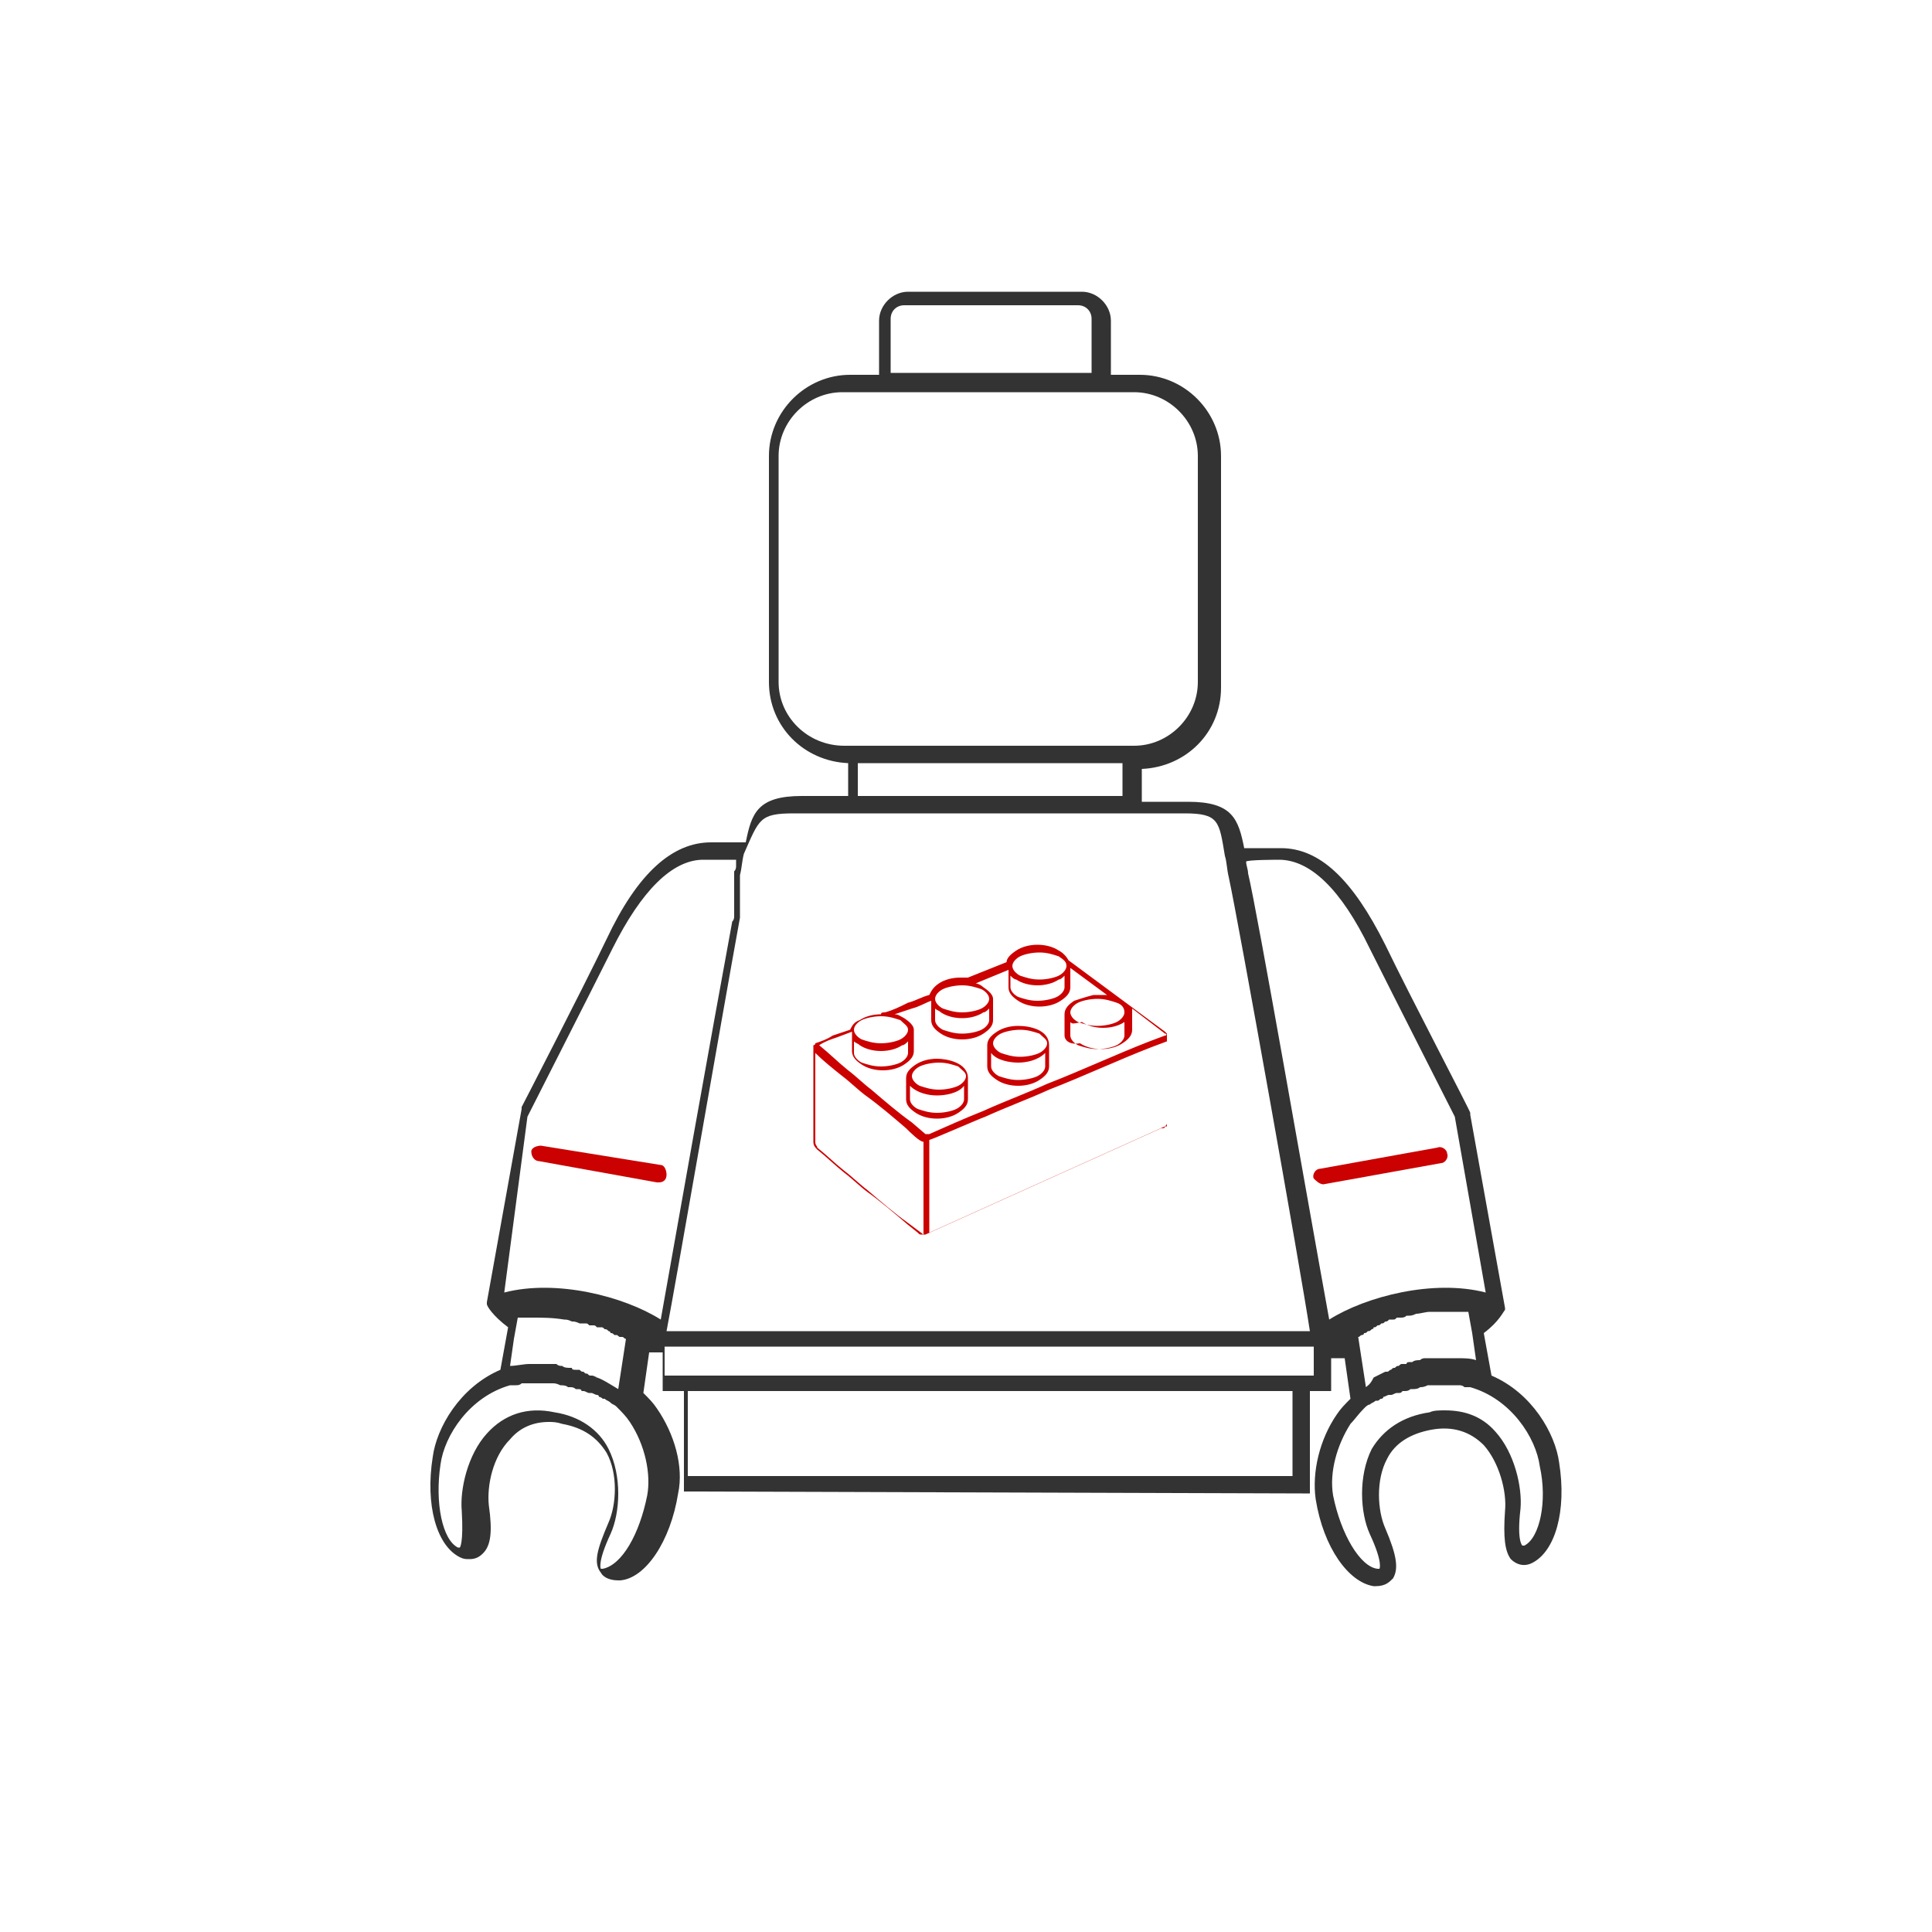 <?xml version="1.0" encoding="utf-8"?>
<!-- Generator: Adobe Illustrator 24.3.0, SVG Export Plug-In . SVG Version: 6.00 Build 0)  -->
<svg version="1.1" id="Ebene_1" xmlns="http://www.w3.org/2000/svg" xmlns:xlink="http://www.w3.org/1999/xlink" x="0px" y="0px"
	 viewBox="0 0 100 100" style="enable-background:new 0 0 100 100;" xml:space="preserve">
<style type="text/css">
	.st0{fill:#CB0000;}
	.st1{fill:#333333;}
</style>
<g>
	<path class="st0" d="M27.9,60.1l6.1,1.1c0,0,0.1,0,0.1,0c0.2,0,0.4-0.1,0.4-0.4c0-0.2-0.1-0.5-0.3-0.5L28,59.3
		c-0.2,0-0.5,0.1-0.5,0.3C27.5,59.9,27.7,60.1,27.9,60.1z"/>
	<path class="st0" d="M68.5,61.3C68.5,61.3,68.6,61.3,68.5,61.3l6.1-1.1c0.2,0,0.4-0.3,0.3-0.5c0-0.2-0.3-0.4-0.5-0.3l-6.1,1.1
		c-0.2,0-0.4,0.3-0.3,0.5C68.1,61.1,68.3,61.3,68.5,61.3z"/>
	<path class="st1" d="M67.4,77.3h0.4V72h1.1v-1.7c0.2,0,0.5,0,0.7,0l0.3,2.1c-0.3,0.3-0.5,0.5-0.7,0.8c-0.9,1.3-1.3,3-1.1,4.4
		c0.4,2.5,1.7,4.3,3,4.5l0.1,0c0.5,0,0.7-0.2,0.9-0.4c0.3-0.5,0.2-1.2-0.4-2.6c-0.4-0.9-0.5-2.5,0.1-3.6c0.4-0.8,1.2-1.3,2.3-1.5
		c1.1-0.2,2,0.1,2.7,0.8c0.8,0.9,1.2,2.4,1.1,3.4c-0.1,1.4,0,2.1,0.3,2.5c0.3,0.3,0.7,0.4,1.1,0.2l0,0c1.2-0.6,1.8-2.7,1.4-5.2
		c-0.2-1.5-1.4-3.6-3.5-4.5l-0.4-2.2c0.8-0.6,1-1.1,1.1-1.2l0-0.1l-1.8-10l0-0.1c0-0.1-3.1-6-4.4-8.7c-1.7-3.4-3.4-5-5.4-5h-1.9
		c-0.3-1.5-0.6-2.4-2.9-2.4h-2.4v-1.7c2.3-0.1,4.1-1.9,4.1-4.2V23.6c0-2.3-1.9-4.2-4.2-4.2h-1.5v-2.8c0-0.8-0.7-1.5-1.5-1.5h-9
		c-0.8,0-1.5,0.7-1.5,1.5v2.8h-1.5c-2.3,0-4.2,1.9-4.2,4.2v11.7c0,2.3,1.8,4.1,4.1,4.2v1.7h-2.4c-2.3,0-2.6,0.9-2.9,2.4h-1.8
		c-2,0-3.8,1.6-5.4,5c-1.3,2.7-4.4,8.7-4.4,8.7l0,0.1l-1.8,10l0,0.1c0,0.1,0.3,0.6,1.1,1.2l-0.4,2.2c-2.1,0.9-3.3,3-3.5,4.5
		c-0.4,2.5,0.2,4.6,1.4,5.2l0,0c0.2,0.1,0.3,0.1,0.5,0.1l0,0c0.3,0,0.5-0.1,0.7-0.3c0.4-0.4,0.5-1.1,0.3-2.5c-0.1-1,0.2-2.5,1.1-3.4
		c0.5-0.6,1.2-0.9,2-0.9c0.2,0,0.4,0,0.7,0.1c1.1,0.2,1.8,0.7,2.3,1.5c0.6,1.1,0.5,2.7,0.1,3.6c-0.6,1.4-0.8,2.1-0.4,2.6
		c0.1,0.2,0.4,0.4,0.9,0.4l0.1,0c1.3-0.1,2.6-2,3-4.5c0.3-1.4-0.2-3.1-1.1-4.4c-0.2-0.3-0.4-0.5-0.7-0.8l0.3-2.1c0.2,0,0.4,0,0.7,0
		V72h1.1v5.2h0.4 M66.2,44.5c1.6,0,3.2,1.5,4.7,4.6c1.3,2.6,4.1,8.1,4.4,8.7l1.6,9.1c-2.7-0.7-6.2,0.2-8.1,1.4
		c-1.2-6.6-3.7-21-4.2-23.1c0-0.2-0.1-0.4-0.1-0.6C64.5,44.5,66.2,44.5,66.2,44.5z M46.1,16.5c0-0.4,0.3-0.7,0.7-0.7h9
		c0.4,0,0.7,0.3,0.7,0.7v2.8H46.1V16.5z M40.3,35.3V23.6c0-1.8,1.5-3.3,3.3-3.3h1.5h12.1h1.5c1.8,0,3.3,1.5,3.3,3.3v11.7
		c0,1.8-1.5,3.3-3.3,3.3H43.7C41.8,38.6,40.3,37.1,40.3,35.3z M44.4,39.5h13.7v1.7H44.4V39.5z M41.1,42.1h2.4h15.4h2.4
		c1.8,0,1.8,0.4,2.1,2.2c0.1,0.3,0.1,0.7,0.2,1.1c0.5,2.3,3.7,20.2,4.2,23.5H34.5c0.5-2.6,2.8-15.9,3.8-21.4c0,0,0,0,0-0.1
		c0-0.1,0-0.2,0-0.3c0,0,0,0,0,0c0-0.1,0-0.2,0-0.2c0,0,0-0.1,0-0.1c0-0.1,0-0.1,0-0.2c0,0,0-0.1,0-0.1c0-0.1,0-0.1,0-0.2
		c0,0,0,0,0-0.1c0-0.1,0-0.1,0-0.2c0,0,0,0,0-0.1c0,0,0-0.1,0-0.1c0,0,0,0,0-0.1c0,0,0-0.1,0-0.1c0,0,0,0,0-0.1c0,0,0-0.1,0-0.1
		c0,0,0,0,0,0c0,0,0-0.1,0-0.1c0.1-0.4,0.1-0.7,0.2-1.1C39.3,42.4,39.3,42.1,41.1,42.1z M27.3,57.8c0.3-0.6,3.1-6.1,4.4-8.7
		c1.5-3,3.1-4.6,4.7-4.6h1.7c0,0,0,0,0,0c0,0.1,0,0.1,0,0.2c0,0,0,0.1,0,0.1c0,0.1,0,0.2-0.1,0.3c0,0,0,0.1,0,0.1c0,0,0,0.1,0,0.1
		c0,0,0,0,0,0.1c0,0,0,0.1,0,0.1c0,0,0,0,0,0.1c0,0,0,0.1,0,0.1c0,0,0,0.1,0,0.1c0,0,0,0.1,0,0.1c0,0,0,0,0,0.1c0,0.1,0,0.1,0,0.2
		c0,0,0,0,0,0.1c0,0.1,0,0.1,0,0.2c0,0,0,0.1,0,0.1c0,0.1,0,0.1,0,0.2c0,0,0,0,0,0.1c0,0.1,0,0.1,0,0.2c0,0,0,0.1,0,0.1
		c0,0.1,0,0.1,0,0.2c0,0,0,0,0,0c0,0.1,0,0.2-0.1,0.3c0,0,0,0,0,0c-1,5.4-3.1,17.2-3.7,20.6c-1.9-1.2-5.4-2.1-8.1-1.4L27.3,57.8z
		 M33.5,77.4c-0.4,2-1.3,3.6-2.3,3.8h0c-0.1,0-0.1,0-0.1,0l0,0c0,0-0.2-0.3,0.5-1.8c0.5-1.1,0.6-3-0.1-4.4C31,74,30,73.3,28.7,73.1
		c-1.4-0.3-2.6,0.1-3.5,1.1c-1,1.1-1.4,2.9-1.3,4c0.1,1.7-0.1,1.9-0.1,1.9c0,0,0,0-0.1,0c-0.8-0.4-1.2-2.3-0.9-4.3
		c0.2-1.5,1.5-3.5,3.6-4.1c0,0,0.1,0,0.1,0c0.1,0,0.1,0,0.2,0c0.1,0,0.2,0,0.3-0.1c0,0,0,0,0.1,0c0.1,0,0.2,0,0.3,0c0,0,0,0,0,0
		c0.2,0,0.5,0,0.7,0c0,0,0,0,0.1,0c0.1,0,0.2,0,0.3,0c0,0,0.1,0,0.1,0c0.1,0,0.2,0,0.4,0.1l0,0c0.1,0,0.3,0,0.4,0.1c0,0,0.1,0,0.1,0
		c0.1,0,0.2,0,0.3,0.1c0,0,0.1,0,0.1,0c0.1,0,0.2,0,0.2,0.1c0,0,0.1,0,0.1,0c0.1,0,0.2,0.1,0.3,0.1c0,0,0.1,0,0.1,0
		c0.1,0,0.2,0.1,0.3,0.1c0,0,0.1,0,0.1,0.1c0.1,0,0.2,0.1,0.2,0.1c0,0,0,0,0.1,0c0.1,0.1,0.2,0.1,0.3,0.2c0,0,0,0,0,0
		c0.1,0.1,0.2,0.1,0.3,0.2l0,0c0.3,0.3,0.5,0.5,0.7,0.8C33.4,74.8,33.7,76.3,33.5,77.4z M30.9,71.3C30.8,71.3,30.8,71.2,30.9,71.3
		c-0.2-0.1-0.2-0.1-0.3-0.1c-0.1,0-0.1,0-0.2-0.1c-0.1,0-0.1,0-0.2-0.1c-0.1,0-0.1,0-0.2-0.1c-0.1,0-0.1,0-0.2,0
		c-0.1,0-0.2,0-0.2-0.1c0,0-0.1,0-0.1,0c-0.1,0-0.3,0-0.4-0.1c-0.1,0-0.2,0-0.3-0.1c0,0-0.1,0-0.1,0c-0.1,0-0.2,0-0.2,0
		c0,0-0.1,0-0.1,0c-0.1,0-0.2,0-0.3,0c0,0,0,0-0.1,0c-0.1,0-0.1,0-0.2,0c0,0,0,0,0,0c0,0,0,0-0.1,0c-0.1,0-0.2,0-0.3,0c0,0,0,0,0,0
		c-0.3,0-0.7,0.1-1,0.1l0.2-1.4l0,0l0.2-1.1c0.1,0,0.1,0,0.2,0c0.1,0,0.1,0,0.2,0c0,0,0.1,0,0.1,0c0.1,0,0.2,0,0.2,0c0,0,0,0,0,0
		c0.6,0,1.1,0,1.7,0.1c0.1,0,0.2,0,0.4,0.1c0.1,0,0.2,0,0.4,0.1c0,0,0.1,0,0.1,0c0.1,0,0.1,0,0.2,0c0.1,0,0.1,0,0.2,0.1
		c0.1,0,0.1,0,0.2,0c0.1,0,0.1,0,0.2,0.1c0.1,0,0.1,0,0.2,0c0.1,0,0.1,0,0.2,0.1c0.1,0,0.1,0,0.2,0.1c0,0,0.1,0,0.1,0.1
		c0.1,0,0.1,0,0.2,0.1c0,0,0.1,0,0.1,0c0.1,0,0.1,0.1,0.2,0.1c0,0,0.1,0,0.1,0c0.1,0,0.1,0.1,0.2,0.1l-0.4,2.6c0,0,0,0,0,0
		C31.5,71.6,31.2,71.4,30.9,71.3z M36,77.3h13.6 M50.5,77.3H52 M52.9,77.3h13.6 M66.9,76.4H52h-1.5H35.6V72h31.3V76.4z M68,71.2
		h-0.3h-33h-0.3v-0.9v-0.6H68V71.2z M70.7,71.8l-0.4-2.6c0.1,0,0.1-0.1,0.2-0.1c0,0,0.1,0,0.1-0.1c0.1,0,0.1,0,0.2-0.1
		c0.1,0,0.1,0,0.2-0.1c0,0,0.1,0,0.1-0.1c0.1,0,0.1,0,0.2-0.1c0.1,0,0.1,0,0.2-0.1c0.1,0,0.1,0,0.2-0.1c0.1,0,0.1,0,0.2-0.1
		c0.1,0,0.1,0,0.2,0c0.1,0,0.1,0,0.2-0.1c0.1,0,0.1,0,0.2,0c0.1,0,0.2,0,0.3-0.1c0,0,0.1,0,0.1,0c0.1,0,0.2,0,0.4-0.1
		c0.2,0,0.5-0.1,0.7-0.1c0,0,0.1,0,0.1,0c0.1,0,0.2,0,0.2,0c0.1,0,0.1,0,0.2,0c0,0,0.1,0,0.1,0c0.1,0,0.2,0,0.3,0c0,0,0.1,0,0.1,0
		c0.1,0,0.2,0,0.3,0c0,0,0.1,0,0.1,0c0.1,0,0.1,0,0.2,0c0,0,0.1,0,0.1,0c0,0,0.1,0,0.1,0c0.1,0,0.1,0,0.2,0l0.2,1.1l0,0l0.2,1.4
		c-0.3-0.1-0.6-0.1-1-0.1c0,0,0,0,0,0c-0.1,0-0.2,0-0.3,0c0,0,0,0-0.1,0c0,0,0,0-0.1,0c-0.1,0-0.1,0-0.2,0c0,0,0,0-0.1,0
		c-0.1,0-0.2,0-0.3,0c0,0-0.1,0-0.1,0c-0.1,0-0.2,0-0.3,0c0,0-0.1,0-0.1,0c-0.1,0-0.2,0-0.3,0.1c-0.1,0-0.3,0-0.4,0.1
		c0,0-0.1,0-0.1,0c-0.1,0-0.2,0-0.2,0.1c-0.1,0-0.1,0-0.2,0c-0.1,0-0.1,0-0.2,0.1c-0.1,0-0.1,0-0.2,0.1c-0.1,0-0.1,0-0.2,0.1
		c-0.1,0-0.1,0.1-0.2,0.1c0,0-0.1,0-0.1,0c-0.2,0.1-0.4,0.2-0.6,0.3c0,0,0,0,0,0C70.9,71.7,70.8,71.7,70.7,71.8
		C70.7,71.8,70.7,71.8,70.7,71.8z M78.9,80c-0.1,0-0.1,0-0.1,0c0,0,0,0,0,0c0,0-0.3-0.2-0.1-1.9c0.1-1.1-0.3-2.9-1.3-4
		c-0.7-0.8-1.6-1.1-2.6-1.1c-0.3,0-0.6,0-0.8,0.1C72.6,73.3,71.6,74,71,75c-0.7,1.4-0.6,3.3-0.1,4.4c0.7,1.5,0.5,1.8,0.5,1.8
		c0,0,0,0-0.1,0h0c-0.9-0.1-1.9-1.8-2.3-3.8c-0.2-1.2,0.2-2.6,0.9-3.7c0.2-0.2,0.4-0.5,0.7-0.8l0,0c0,0,0,0,0,0
		c0.1-0.1,0.2-0.2,0.3-0.2c0,0,0,0,0,0c0.1-0.1,0.2-0.1,0.3-0.2c0,0,0.1,0,0.1,0c0.1,0,0.1-0.1,0.2-0.1c0,0,0.1,0,0.1-0.1
		c0.1,0,0.2-0.1,0.3-0.1c0,0,0.1,0,0.1,0c0.1,0,0.2-0.1,0.3-0.1c0,0,0.1,0,0.1,0c0.1,0,0.1,0,0.2-0.1c0,0,0.1,0,0.1,0
		c0.1,0,0.2,0,0.3-0.1c0,0,0.1,0,0.1,0c0.1,0,0.3,0,0.4-0.1l0,0c0.1,0,0.2,0,0.4-0.1c0,0,0.1,0,0.1,0c0.1,0,0.2,0,0.3,0
		c0,0,0.1,0,0.1,0c0.2,0,0.5,0,0.7,0c0,0,0,0,0,0c0.1,0,0.2,0,0.3,0c0,0,0.1,0,0.1,0c0.1,0,0.2,0,0.3,0.1c0.1,0,0.1,0,0.2,0
		c0,0,0.1,0,0.1,0c2.1,0.6,3.4,2.6,3.6,4.1C80.1,77.7,79.7,79.6,78.9,80z"/>
	<g>
		<path class="st0" d="M45.8,52.4c0.4-0.1,0.8-0.3,1.2-0.5c0.4-0.1,0.7-0.3,1.1-0.4c0.1-0.2,0.2-0.4,0.5-0.6
			c0.3-0.2,0.7-0.3,1.1-0.3c0.1,0,0.3,0,0.4,0l2-0.8c0-0.2,0.2-0.4,0.5-0.6c0.3-0.2,0.7-0.3,1.1-0.3s0.8,0.1,1.1,0.3
			c0.2,0.1,0.4,0.3,0.5,0.5l5,3.7c0,0,0.1,0.1,0.1,0.1c0,0,0,0.1,0,0.1l0,4.5c0,0.1,0,0.1-0.1,0.2c0,0.1-0.1,0.1-0.2,0.1l-12.2,5.5
			c-0.1,0-0.1,0-0.2,0c-0.1,0-0.1,0-0.2-0.1L47,63.4c-0.7-0.6-1.4-1.2-2.1-1.7c-0.4-0.3-0.8-0.7-1.2-1c-0.5-0.4-0.9-0.8-1.4-1.2
			c0,0,0,0,0,0c-0.1-0.1-0.2-0.2-0.2-0.4l0-4.9c0,0,0,0,0,0c0,0,0-0.1,0-0.1c0,0,0.1,0,0.1-0.1c0.3-0.1,0.6-0.2,0.9-0.4l0.9-0.3
			c0.1-0.2,0.2-0.4,0.5-0.5c0.3-0.2,0.7-0.3,1.1-0.3C45.6,52.4,45.7,52.4,45.8,52.4L45.8,52.4z M55.1,53.6l0-1.1l0,0l0,0l0,0
			c0,0,0,0,0,0l0,0l0,0l0,0l0,0c0,0,0,0,0,0c0-0.3,0.2-0.5,0.5-0.7c0.3-0.1,0.6-0.2,1-0.3c0.2,0,0.5,0,0.7,0l-1.9-1.4l0,1h0
			c0,0.3-0.2,0.5-0.5,0.7c-0.3,0.2-0.7,0.3-1.1,0.3c-0.4,0-0.8-0.1-1.1-0.3c-0.3-0.2-0.5-0.4-0.5-0.7h0l0-0.9l-1.7,0.7
			c0.1,0,0.3,0.1,0.4,0.2c0.3,0.2,0.5,0.4,0.5,0.6h0l0,1.1h0c0,0.3-0.2,0.5-0.5,0.7c-0.3,0.2-0.7,0.3-1.1,0.3s-0.8-0.1-1.1-0.3
			c-0.3-0.2-0.5-0.4-0.5-0.7h0l0-1c-0.3,0.1-0.6,0.3-1,0.4c-0.3,0.1-0.6,0.2-0.9,0.3c0.2,0,0.3,0.1,0.5,0.2c0.3,0.2,0.5,0.4,0.5,0.6
			h0l0,1.1h0c0,0.3-0.2,0.5-0.5,0.7c-0.3,0.2-0.7,0.3-1.1,0.3s-0.8-0.1-1.1-0.3c-0.3-0.2-0.5-0.4-0.5-0.7h0l0-1l-0.8,0.3
			c-0.3,0.1-0.6,0.2-0.9,0.4c0,0,0,0,0,0c0.5,0.4,1,0.9,1.5,1.3c0.4,0.3,0.8,0.7,1.2,1c0.7,0.6,1.4,1.2,2.1,1.7l0.7,0.6
			c0,0,0.1,0,0.1,0c0,0,0.1,0,0.1,0c0.9-0.4,1.8-0.8,2.8-1.2c1.1-0.5,2.2-0.9,3.3-1.4c1.8-0.7,3.5-1.5,5.3-2.2l0.8-0.3
			c0.1,0,0.1-0.1,0-0.1l-1.7-1.3l0,0l0,0c0,0,0,0,0,0l0,0c0,0,0,0,0,0l0,0c0,0,0,0,0,0l0,0c0,0,0,0,0,0l0,0c0,0,0,0,0,0l0,0
			c0,0,0,0,0,0l0,0l0,0c0,0,0,0,0,0v0l0,0h0l0,1.1h0c0,0.3-0.2,0.5-0.5,0.7c-0.3,0.2-0.7,0.3-1.1,0.3s-0.8-0.1-1.1-0.3
			C55.3,54.1,55.1,53.8,55.1,53.6L55.1,53.6L55.1,53.6z M55.4,52.9l0,0.7h0c0,0.2,0.2,0.4,0.4,0.5c0.3,0.1,0.6,0.2,1,0.2
			s0.8-0.1,1-0.2c0.2-0.1,0.4-0.3,0.4-0.5h0l0-0.7l0,0c0,0,0,0,0,0l0,0c0,0,0,0,0,0l0,0c0,0,0,0,0,0l0,0c0,0,0,0,0,0l0,0
			c0,0,0,0,0,0l0,0c0,0,0,0,0,0l0,0c0,0,0,0,0,0l0,0c0,0,0,0,0,0l0,0c0,0,0,0,0,0l0,0c0,0,0,0,0,0l0,0c0,0,0,0,0,0l0,0c0,0,0,0,0,0
			l0,0c0,0,0,0,0,0l0,0c0,0,0,0,0,0l0,0c0,0,0,0,0,0l0,0c0,0,0,0,0,0l0,0c0,0,0,0,0,0l0,0c0,0,0,0,0,0l0,0l0,0c0,0,0,0,0,0l0,0
			c0,0,0,0,0,0l0,0c0,0,0,0,0,0l0,0l0,0l0,0c0,0,0,0,0,0l0,0c0,0,0,0,0,0l0,0c0,0,0,0,0,0c-0.3,0.2-0.7,0.3-1.1,0.3
			s-0.8-0.1-1.1-0.3c0,0,0,0,0,0l0,0c0,0,0,0,0,0l0,0c0,0,0,0,0,0l0,0c0,0,0,0,0,0l0,0c0,0,0,0,0,0l0,0c0,0,0,0,0,0l0,0c0,0,0,0,0,0
			l0,0c0,0,0,0,0,0l0,0c0,0,0,0,0,0l0,0c0,0,0,0,0,0l0,0c0,0,0,0,0,0l0,0c0,0,0,0,0,0l0,0C55.5,53,55.5,53,55.4,52.9L55.4,52.9
			C55.4,53,55.4,53,55.4,52.9L55.4,52.9C55.4,53,55.4,53,55.4,52.9L55.4,52.9C55.4,53,55.4,53,55.4,52.9L55.4,52.9
			C55.4,53,55.4,52.9,55.4,52.9L55.4,52.9C55.4,52.9,55.4,52.9,55.4,52.9L55.4,52.9C55.4,52.9,55.4,52.9,55.4,52.9L55.4,52.9
			C55.4,52.9,55.4,52.9,55.4,52.9C55.4,52.9,55.4,52.9,55.4,52.9L55.4,52.9C55.4,52.9,55.4,52.9,55.4,52.9L55.4,52.9L55.4,52.9z
			 M57.8,51.9c-0.3-0.1-0.6-0.2-1-0.2c-0.4,0-0.8,0.1-1,0.2c-0.2,0.1-0.4,0.3-0.4,0.5s0.2,0.4,0.4,0.5c0.3,0.1,0.6,0.2,1,0.2
			c0.4,0,0.8-0.1,1-0.2c0.2-0.1,0.4-0.3,0.4-0.5S58.1,52,57.8,51.9z M52.3,50.5l0,0.6h0c0,0.2,0.2,0.4,0.4,0.5
			c0.3,0.1,0.6,0.2,1,0.2c0.4,0,0.8-0.1,1-0.2c0.2-0.1,0.4-0.3,0.4-0.5h0l0-0.6c-0.1,0.1-0.2,0.2-0.3,0.2c-0.3,0.2-0.7,0.3-1.1,0.3
			c-0.4,0-0.8-0.1-1.1-0.3C52.5,50.7,52.4,50.6,52.3,50.5z M54.8,49.5c-0.3-0.1-0.6-0.2-1-0.2c-0.4,0-0.8,0.1-1,0.2
			c-0.2,0.1-0.4,0.3-0.4,0.5s0.2,0.4,0.4,0.5c0.3,0.1,0.6,0.2,1,0.2c0.4,0,0.8-0.1,1-0.2c0.2-0.1,0.4-0.3,0.4-0.5
			S55.1,49.7,54.8,49.5z M51.1,55.2l0-1.1l0,0l0,0l0,0c0,0,0,0,0,0l0,0l0,0l0,0l0,0c0,0,0,0,0,0c0-0.3,0.2-0.5,0.5-0.7
			c0.3-0.2,0.7-0.3,1.1-0.3c0.6,0,1.6,0.2,1.6,1l0,0h0l0,1.1h0c0,0.3-0.2,0.5-0.5,0.7c-0.3,0.2-0.7,0.3-1.1,0.3s-0.8-0.1-1.1-0.3
			C51.3,55.7,51.1,55.5,51.1,55.2C51.1,55.2,51.1,55.2,51.1,55.2z M51.3,54.5l0,0.7h0c0,0.2,0.2,0.4,0.4,0.5c0.3,0.1,0.6,0.2,1,0.2
			c0.4,0,0.8-0.1,1-0.2c0.2-0.1,0.4-0.3,0.4-0.5h0l0-0.7l0,0c-0.4,0.4-1,0.5-1.4,0.5C52.3,55,51.6,54.9,51.3,54.5L51.3,54.5
			C51.3,54.5,51.3,54.5,51.3,54.5C51.3,54.5,51.3,54.5,51.3,54.5z M53.8,53.5c-0.3-0.1-0.6-0.2-1-0.2c-0.4,0-0.8,0.1-1,0.2
			c-0.2,0.1-0.4,0.3-0.4,0.5s0.2,0.4,0.4,0.5c0.3,0.1,0.6,0.2,1,0.2c0.4,0,0.8-0.1,1-0.2c0.2-0.1,0.4-0.3,0.4-0.5S54,53.7,53.8,53.5
			z M51.2,52.2c-0.1,0.1-0.2,0.2-0.3,0.2c-0.3,0.2-0.7,0.3-1.1,0.3s-0.8-0.1-1.1-0.3c-0.1-0.1-0.2-0.1-0.3-0.2l0,0.6h0
			c0,0.2,0.2,0.4,0.4,0.5c0.3,0.1,0.6,0.2,1,0.2c0.4,0,0.8-0.1,1-0.2c0.2-0.1,0.4-0.3,0.4-0.5h0C51.2,52.7,51.2,52.2,51.2,52.2z
			 M50.8,51.2c-0.3-0.1-0.6-0.2-1-0.2c-0.4,0-0.8,0.1-1,0.2c-0.2,0.1-0.4,0.3-0.4,0.5s0.2,0.4,0.4,0.5c0.3,0.1,0.6,0.2,1,0.2
			c0.4,0,0.8-0.1,1-0.2c0.2-0.1,0.4-0.3,0.4-0.5S51,51.3,50.8,51.2z M46.9,56.9l0-1.1l0,0l0,0l0,0c0,0,0,0,0,0l0,0l0,0l0,0l0,0
			c0,0,0,0,0,0c0-0.3,0.2-0.5,0.5-0.7c0.3-0.2,0.7-0.3,1.1-0.3c0.5,0,1.6,0.2,1.6,1l0,0h0l0,1.1h0c0,0.3-0.2,0.5-0.5,0.7
			c-0.3,0.2-0.7,0.3-1.1,0.3s-0.8-0.1-1.1-0.3C47.1,57.4,46.9,57.2,46.9,56.9C46.9,56.9,46.9,56.9,46.9,56.9z M47.1,56.2l0,0.7h0
			c0,0.2,0.2,0.4,0.4,0.5c0.3,0.1,0.6,0.2,1,0.2c0.4,0,0.8-0.1,1-0.2c0.2-0.1,0.4-0.3,0.4-0.5h0l0-0.7l0,0c-0.3,0.4-1,0.5-1.4,0.5
			C48.1,56.7,47.5,56.6,47.1,56.2C47.1,56.2,47.1,56.2,47.1,56.2z M49.6,55.2c-0.3-0.1-0.6-0.2-1-0.2c-0.4,0-0.8,0.1-1,0.2
			c-0.2,0.1-0.4,0.3-0.4,0.5s0.2,0.4,0.4,0.5c0.3,0.1,0.6,0.2,1,0.2c0.4,0,0.8-0.1,1-0.2c0.2-0.1,0.4-0.3,0.4-0.5
			S49.8,55.4,49.6,55.2z M47,53.9c-0.1,0.1-0.2,0.2-0.3,0.2c-0.3,0.2-0.7,0.3-1.1,0.3s-0.8-0.1-1.1-0.3c-0.1-0.1-0.2-0.1-0.3-0.2
			l0,0.6h0c0,0.2,0.2,0.4,0.4,0.5c0.3,0.1,0.6,0.2,1,0.2c0.4,0,0.8-0.1,1-0.2c0.2-0.1,0.4-0.3,0.4-0.5h0C47,54.4,47,53.9,47,53.9z
			 M46.6,52.8c-0.3-0.1-0.6-0.2-1-0.2c-0.4,0-0.8,0.1-1,0.2c-0.2,0.1-0.4,0.3-0.4,0.5s0.2,0.4,0.4,0.5c0.3,0.1,0.6,0.2,1,0.2
			c0.4,0,0.8-0.1,1-0.2c0.2-0.1,0.4-0.3,0.4-0.5S46.8,53,46.6,52.8z M47.8,63.9l0-4.8l0,0c-0.2,0-0.7-0.5-0.9-0.7
			c-0.7-0.6-1.4-1.2-2.1-1.7c-0.4-0.3-0.8-0.7-1.2-1c-0.5-0.4-1-0.8-1.4-1.2l0,4.6c0,0.2,0.1,0.2,0.1,0.3c0,0,0,0,0,0
			c0.5,0.4,0.9,0.8,1.4,1.2c0.4,0.3,0.8,0.7,1.2,1c0.7,0.6,1.4,1.2,2.1,1.7L47.8,63.9C47.8,63.8,47.8,63.9,47.8,63.9z M48.1,59
			l0,4.8l12.2-5.5c0,0,0,0,0.1,0c0,0,0,0,0-0.1l0-4.3l-0.8,0.3c-1.8,0.7-3.5,1.5-5.3,2.2c-1.1,0.5-2.2,0.9-3.3,1.4
			C50.7,57.9,48.2,59,48.1,59z"/>
	</g>
</g>
</svg>

